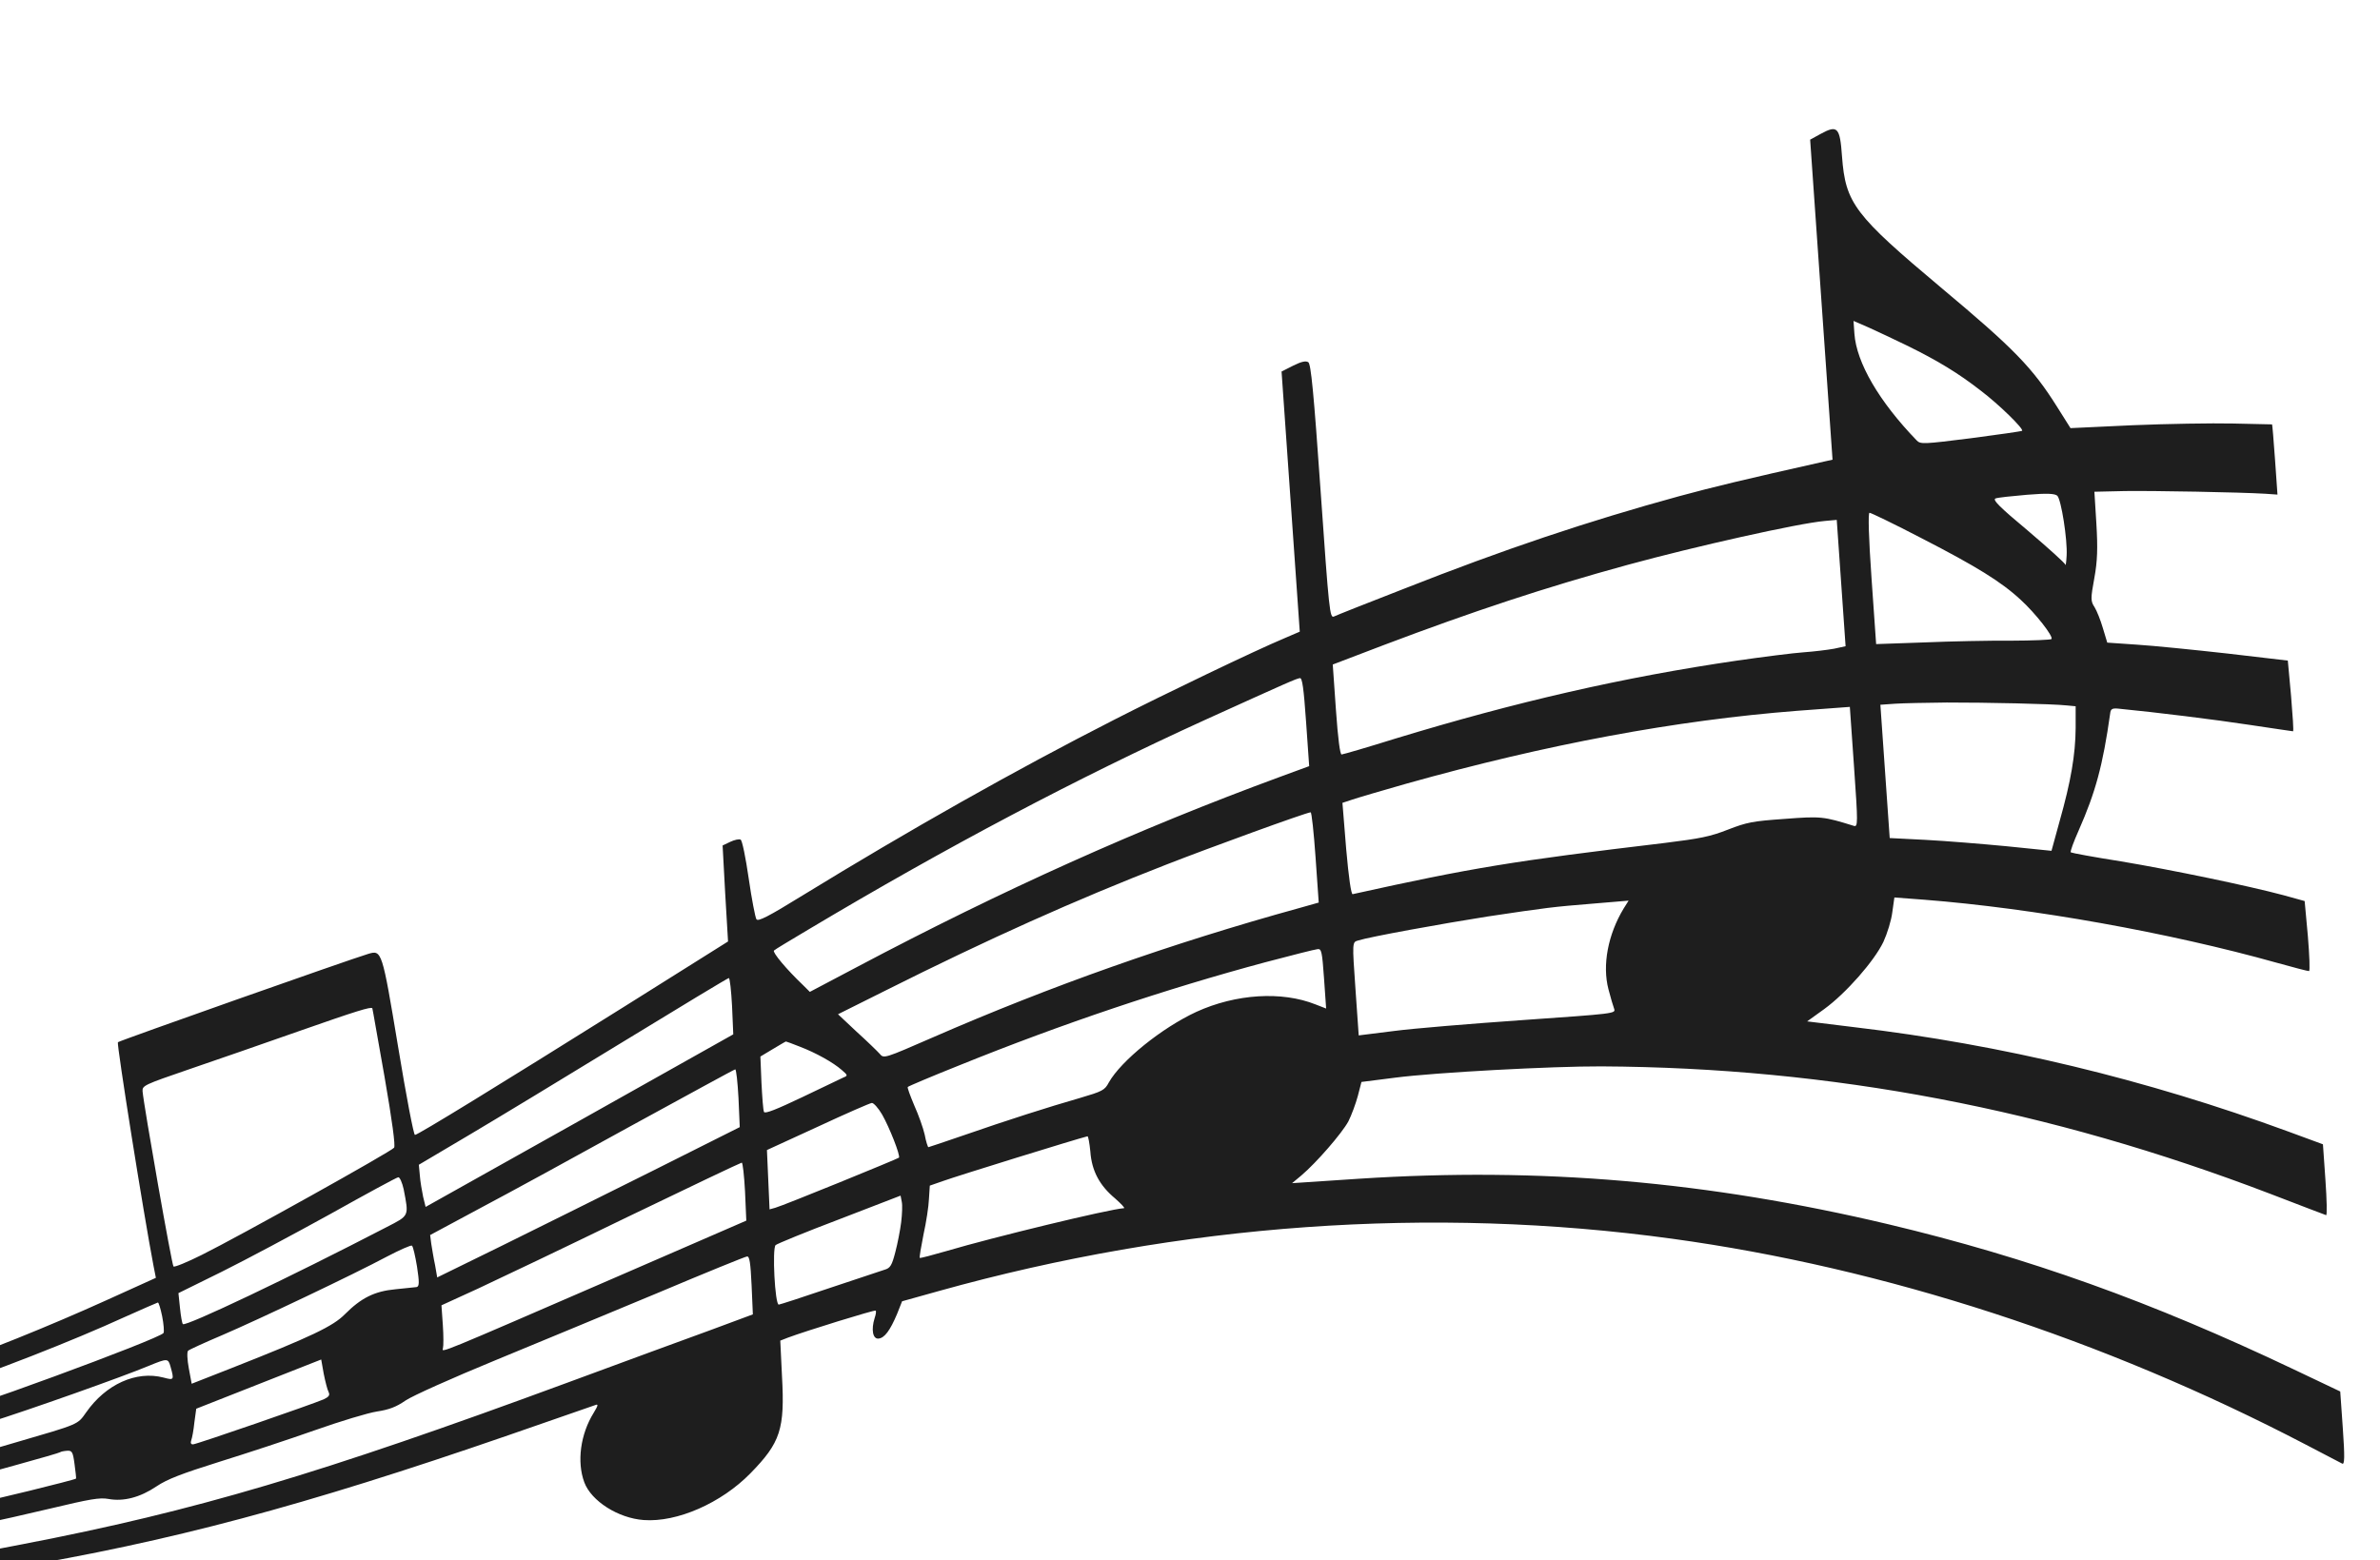 <svg width="1470" height="964" viewBox="0 0 1470 964" fill="none" xmlns="http://www.w3.org/2000/svg">
<g clip-path="url(#clip0_90_2)">
<path d="M1124.57 82.688L1118.03 86.272L1124.95 185.208L1131.86 283.997L1126.88 285.09C1075.87 296.547 1058.62 300.731 1037.07 306.555C980.184 322.144 928.787 339.433 867.291 363.68C844.836 372.395 825.316 380.161 823.942 380.852C821.342 382.076 820.884 377.792 815.692 303.589C811.402 242.272 809.708 224.828 808.053 223.754C806.565 222.816 803.913 223.299 798.724 225.895L791.552 229.522L797.169 309.797L802.796 390.22L793.288 394.309C775.329 401.816 718.778 428.991 688.426 444.51C626.495 476.08 561.604 512.769 495.862 553.089C474.357 566.351 468.255 569.457 467.197 567.894C466.486 566.753 464.273 555.448 462.428 542.628C460.593 529.957 458.412 519.096 457.437 518.718C456.61 518.18 453.654 518.834 451.054 520.057L446.315 522.324L447.916 551.979L449.674 581.622L385.661 621.822C307.263 670.915 258.339 700.98 256.295 701.123C255.509 701.178 251.031 677.827 245.827 646.34C236.011 587.345 235.813 586.763 227.458 589.283C215.697 592.785 73.861 642.894 72.822 643.86C71.941 644.814 88.846 750.941 94.806 781.928L96.277 789.416L65.193 803.497C30.585 819.165 -9.975 835.547 -43.29 847.106L-65.346 854.751L-72.585 850.644C-90.823 840.609 -116.054 834.486 -135.402 835.691L-141.69 836.131L-148.121 805.177L-154.72 774.086L-140.203 758.038C-109.721 724.054 -94.072 694.83 -87.557 659.249C-80.452 620.799 -84.753 572.878 -98.85 533.977C-109.61 504.367 -135.745 474.048 -149.894 475.038C-163.257 475.973 -189.258 515.298 -197.741 547.594C-204.762 573.684 -205.135 581.896 -201.838 626.762C-199.32 662.753 -198.059 671.743 -193.161 694.321L-187.229 720.399L-202.154 735.136C-210.429 743.305 -227.714 760.44 -240.709 773.405C-294.053 826.104 -312.06 855.493 -316.578 897.036L-317.708 907.98L-348.836 910.158L-379.964 912.336L-379.623 905.913C-379.241 900.081 -379.785 899.078 -384.593 895.842C-392.062 890.709 -396.997 890.161 -401.779 894.068C-405.219 896.839 -405.734 898.512 -405.278 905.029C-404.801 911.842 -405.064 912.604 -408.208 912.824C-411.352 913.044 -411.876 912.337 -412.269 906.709C-414.187 879.308 -438.925 859.905 -469.267 862.028C-494.263 863.777 -515.226 880.276 -518.848 900.771C-520.543 910.415 -519.306 910.031 -548.742 907.03C-560.521 905.77 -571.01 904.867 -571.954 904.933C-572.74 904.988 -573.422 906.524 -573.288 908.45C-573.07 911.56 -571.624 911.905 -548.716 914.172C-535.512 915.481 -523.283 916.411 -521.868 916.312C-519.195 916.125 -516.346 918.456 -517.668 919.888C-518.255 920.524 -562.981 915.766 -570.033 914.324C-572.275 913.886 -572.852 914.67 -572.666 917.336C-572.365 921.631 -574.136 921.16 -536.694 925.684C-513.284 928.362 -503.811 930.527 -505.731 932.448C-506.024 932.766 -520.527 930.953 -538.069 928.608C-555.464 926.105 -570.292 924.165 -570.921 924.209C-571.707 924.264 -572.065 925.927 -571.93 927.852C-571.743 930.518 -570.57 931.478 -567.227 931.839C-564.849 931.97 -548.575 934.255 -531.023 936.748C-503.253 940.758 -449.736 946.985 -445.649 946.699C-444.863 946.644 -444.161 947.637 -444.078 948.822C-443.995 950.007 -445.338 951.142 -447.067 951.263C-452.412 951.637 -503.602 944.801 -538.434 939.201C-571.358 933.765 -571.515 933.776 -571.277 937.183C-571.091 939.849 -569.603 940.787 -562.551 942.228C-548.919 945.144 -485.354 954.984 -465.915 957.345C-452.051 959.054 -448.038 959.964 -448.228 961.763C-448.439 963.266 -449.97 963.969 -452.506 963.848C-463.289 963.263 -556.665 947.323 -567.95 944.094C-570.213 943.359 -570.8 943.996 -570.583 947.106C-570.344 950.513 -569.202 951.028 -559.426 953.023C-531.69 958.822 -506.405 963.452 -481.486 967.364C-466.46 969.885 -453.99 971.989 -453.665 972.115C-452.02 973.042 -457.582 981.617 -470.905 998.921C-485.246 1017.49 -487.242 1022.84 -480.262 1023.24C-477.726 1023.36 -471.192 1017.4 -454.441 999.406L-431.953 975.359L-404.078 978.618C-366.794 983.153 -353.914 984.335 -322.339 986.293C-307.731 987.355 -295.501 988.285 -295.323 988.57C-294.988 988.845 -291.01 993.775 -286.497 999.562C-264.008 1027.46 -233.85 1045.29 -198.013 1051.71C-186.811 1053.76 -180.638 1053.92 -158.786 1052.39C-144.48 1051.39 -129.733 1049.91 -125.855 1048.9L-118.706 1047.21L-110.511 1087.56C-103.036 1124.4 -102.401 1128.97 -103.363 1140.05C-105.849 1169.99 -123.85 1190.45 -153.87 1197.16C-170.054 1200.68 -186.013 1198.37 -193.774 1191.32C-196.643 1188.69 -196.643 1188.69 -189.484 1187.15C-153.49 1180.02 -140.326 1140.1 -166.152 1116.46C-177.117 1106.51 -188.621 1102.4 -202.759 1103.54C-230.103 1105.6 -248.261 1126.07 -246.375 1153.03C-245.185 1172.3 -237.368 1186.93 -221.94 1199.69C-187.085 1228.21 -132.543 1224.25 -101.852 1190.99C-78.807 1165.86 -76.966 1142.52 -92.43 1070.52L-98.977 1040.17L-89.195 1035.47C-78.344 1030.24 -60.874 1018.01 -52.452 1009.68C-45.509 1002.79 -34.556 987.738 -31.27 980.513L-28.677 974.676L5.682 968.997C104.837 952.385 186.882 930.57 313.831 886.712C341.904 877.008 365.963 868.627 367.504 868.073C369.653 867.178 369.558 868.078 366.725 872.741C358.487 885.969 356.21 903.095 360.885 915.716C365.173 927.323 381.87 937.913 397.589 939.045C418.234 940.578 445.512 928.548 463.5 910.174C482.076 891.163 484.817 882.934 482.988 850.021L481.937 828.216L486.549 826.404C497.787 822.195 540.158 809.11 540.829 809.658C541.321 809.921 540.994 812.028 540.207 814.315C538.011 821.315 539.054 827.196 542.513 826.954C546.286 826.69 549.748 821.982 554.084 811.707L557.172 803.901L579.95 797.544C729.482 755.826 884.167 744.854 1032.83 765.26C1164.27 783.3 1299.26 827.286 1424.04 892.377C1435.35 898.283 1445.52 903.526 1446.67 904.189C1448.14 904.979 1448.28 900.206 1447.04 882.433L1445.44 859.624L1416.52 845.872C1328.6 804.099 1252.93 776.948 1166.49 756.355C1054.52 729.809 951.689 720.93 839.399 728.191L798.042 730.936L803.715 726.223C813.112 718.273 828.752 700.211 832.814 692.783C834.756 688.926 837.413 681.745 838.664 677.044L840.903 668.404L861.729 665.756C886.622 662.526 958.864 658.662 989.047 658.782C1131.13 659.557 1265.3 685.145 1402.14 737.485C1420.49 744.536 1435.91 750.452 1436.72 750.693C1437.37 750.945 1437.15 741.137 1436.3 728.992L1434.76 706.924L1413.36 699.045C1325.47 666.795 1236.45 645.341 1145.49 634.589L1116.17 630.985L1126.7 623.402C1140.08 613.685 1157.64 593.703 1163.29 581.848C1165.62 576.773 1168.2 568.555 1168.79 563.454L1170.06 554.435L1188.48 555.825C1255.83 561.084 1339.99 576.182 1406.22 594.766C1416.53 597.616 1425.38 599.973 1426.17 599.918C1426.8 599.874 1426.43 590.077 1425.44 578.239L1423.46 556.649L1410.57 553.085C1388.51 547.187 1341.38 537.387 1310.05 532.138C1293.6 529.568 1279.67 526.97 1279.01 526.57C1278.51 526.159 1280.77 520.047 1283.91 512.981C1294.27 489.485 1298.8 472.945 1303.34 440.777C1303.63 438.078 1304.53 437.419 1308.18 437.759C1332.2 440.097 1368.22 444.572 1389.62 447.837C1403.98 449.957 1415.96 451.798 1416.28 451.776C1416.75 451.743 1416.06 441.968 1415.06 429.834L1413.06 408.095L1375.63 403.719C1355.09 401.435 1329.95 398.878 1319.8 398.249L1301.54 396.996L1298.86 388.105C1297.41 383.146 1295.11 377.354 1293.69 375.072C1291.22 371.375 1291.26 369.735 1293.54 357.222C1295.49 346.667 1295.72 338.614 1294.82 323.496L1293.6 303.787L1312.52 303.355C1330.68 303.127 1383.19 304.067 1399.21 305.029L1406.68 305.549L1405.15 283.777C1404.32 271.928 1403.48 262.164 1403.33 262.175C1403.01 262.197 1392.25 261.908 1379.12 261.636C1366.14 261.353 1338.21 261.819 1317.1 262.701L1278.84 264.485L1270.67 251.513C1255.37 227.133 1243.97 215.429 1199.5 178.206C1145.29 132.735 1139.9 125.671 1137.71 96.652C1136.45 78.583 1134.92 77.053 1124.57 82.688ZM1177.63 213.373C1196.77 222.75 1209.48 230.493 1223.35 241.28C1234.69 249.863 1250.12 265.006 1248.94 266.131C1248.65 266.449 1234.41 268.487 1217.35 270.723C1187.91 274.42 1186.18 274.541 1183.79 272.029C1160.63 248.05 1146.62 224.026 1145.37 206.105L1144.82 198.255L1154.27 202.356C1159.33 204.681 1169.94 209.595 1177.63 213.373ZM1270.71 306.281C1273.08 308.645 1277.03 333.374 1276.45 343.237C1276.26 347.269 1275.81 349.831 1275.74 348.942C1275.52 347.916 1265.06 338.527 1252.63 327.936C1234.85 313.107 1230.43 308.653 1232.59 307.907C1234.13 307.352 1242.91 306.44 1252.02 305.654C1264.43 304.637 1269.19 304.899 1270.71 306.281ZM1186.92 332.534C1220.51 349.83 1236.2 359.449 1248.2 370.664C1257.14 378.82 1268.42 393.212 1267.1 394.792C1266.51 395.28 1255.32 395.765 1242.06 395.801C1228.78 395.688 1204.64 396.186 1188.42 396.875L1158.79 397.906L1155.96 357.472C1154.18 331.997 1153.75 316.846 1154.69 316.78C1155.48 316.725 1170.03 323.744 1186.92 332.534ZM1137.2 360.273L1139.92 399.226L1132.77 400.769C1128.71 401.499 1120.25 402.537 1113.96 402.977C1107.67 403.417 1089.35 405.741 1073.09 408.07C1002.56 418.363 936.478 433.554 861.611 456.355C844.451 461.723 829.587 466.037 828.643 466.103C827.7 466.169 826.408 456.734 825.123 438.369L823.175 410.524L855.18 398.313C909.819 377.671 954.13 362.962 1005.28 348.964C1046.98 337.563 1110.6 323.289 1127.08 321.838L1134.46 321.172L1137.2 360.273ZM806.693 445.909L808.61 473.309L790.59 479.928C703.569 511.914 619.478 549.649 529.447 597.324L500.195 612.766L496.289 608.872C485.796 598.89 477.001 588.343 478.029 587.229C478.616 586.592 488.168 580.864 498.937 574.455C585.68 522.693 665.519 480.642 744.211 444.774C795.813 421.369 800.562 419.25 802.91 418.937C804.314 418.69 805.232 425.026 806.693 445.909ZM1145.15 473.873C1147.58 508.678 1147.59 511.059 1145 510.198C1126.27 504.365 1124.68 504.179 1102.36 505.889C1082.55 507.275 1078.97 507.972 1067.28 512.511C1056.21 516.858 1050.13 518.027 1028.36 520.741C934.514 531.922 909.212 536.073 835.471 552.396C834.538 552.61 833.027 542.297 831.458 524.398L829.154 495.983L834.867 494.095C838.107 492.975 853.275 488.491 868.611 484.143C955.374 459.766 1035.22 444.951 1110.01 439.123L1142.55 436.697L1145.15 473.873ZM1202.39 433.998C1226.4 433.956 1267.38 434.809 1276.61 435.801L1282.02 436.315L1282.02 449.859C1281.89 466.091 1279.1 482.658 1272.13 507.257L1267.1 525.618L1239.41 522.792C1224.14 521.331 1201.58 519.486 1189.37 518.852L1167.17 517.726L1164.29 476.552L1161.41 435.377L1170.53 434.739C1175.4 434.398 1189.76 434.138 1202.39 433.998ZM-128.566 540.521C-121.537 543.899 -116.649 552.784 -112.303 569.745C-102.671 608.066 -119.621 652.562 -160.664 695.917C-168.457 704.202 -168.761 704.372 -169.785 701.02C-175.534 682.074 -180.255 634.926 -178.477 612.923C-175.638 574.474 -163.377 548.761 -144.192 540.721C-136.675 537.516 -134.778 537.532 -128.566 540.521ZM812.548 529.591L814.507 557.583L802.578 560.948C723.069 582.883 648.765 609.217 576.406 640.772C545.898 654.069 545.898 654.069 543.312 650.976C541.94 649.435 535.5 643.188 529.091 637.385L517.592 626.581L547.053 611.868C610.546 580.04 664.003 556.059 720.445 534.1C747.356 523.585 806.051 502.213 809.499 501.823C810.118 501.631 811.47 514.187 812.548 529.591ZM1002.77 561.378C993.146 577.381 989.568 596.235 993.455 611.145C994.761 616.262 996.402 621.654 996.987 623.251C997.981 626.158 997.195 626.213 940.127 630.206C908.371 632.428 872.558 635.38 860.819 636.946L839.207 639.649L837.186 610.767C835.186 582.182 835.175 582.034 838.739 581.041C845.689 578.768 891.243 570.521 918.589 566.226C955.955 560.635 958.774 560.289 984.064 558.221L1005.9 556.396L1002.77 561.378ZM452.148 621.486L452.899 638.996L357.896 692.377L262.883 745.61L261.337 739.318C260.617 735.797 259.573 729.916 259.314 726.214L258.691 719.56L289.485 701.331C306.324 691.371 349.062 665.461 384.512 643.781C419.963 622.1 449.52 604.256 450.149 604.212C450.778 604.168 451.642 611.996 452.148 621.486ZM229.968 622.892C230.146 623.178 233.369 642.152 237.511 665.229C242.279 692.727 244.279 707.768 243.419 709.019C241.688 711.373 147.724 763.788 124.669 775.225C115.663 779.724 107.832 782.951 107.161 782.403C106.166 781.728 88.857 683.37 88.058 674.198C87.809 670.643 89.035 670.111 116.805 660.577C132.697 655.149 163.391 644.518 184.976 636.905C219.979 624.633 229.256 621.752 229.968 622.892ZM817.792 604.534L819.087 623.047L812.592 620.525C791.627 612.169 763.319 614.001 738.976 625.081C717.704 634.904 692.43 655.277 684.843 668.756C682.334 673.545 680.803 674.248 666.872 678.348C647.668 683.859 622.017 692.054 595.18 701.373C583.607 705.309 573.889 708.668 573.418 708.701C573.103 708.723 571.911 705.234 571.139 700.972C570.22 696.869 567.271 688.592 564.656 682.821C562.187 676.892 560.252 671.818 560.703 671.489C561.144 671.011 575.412 664.953 592.626 658.093C655.768 632.54 720.133 610.921 781.696 594.409C797.828 590.154 812.262 586.465 813.834 586.355C816.182 586.042 816.621 587.797 817.792 604.534ZM493.87 646.547C504.096 650.446 514.624 656.406 519.839 660.953C523.704 664.255 523.724 664.551 520.957 665.637C519.426 666.34 507.81 671.915 495.428 677.842C479.681 685.344 472.458 688.231 471.893 686.931C471.349 685.927 470.789 677.929 470.314 668.883L469.656 652.706L477.237 648.157C481.483 645.628 485.122 643.438 485.436 643.416C485.593 643.405 489.48 644.771 493.87 646.547ZM456.127 678.36L456.909 696.314L403.492 723.121C374.188 737.822 332.042 758.631 310.056 769.546L270.038 789.164L268.713 781.518C267.794 777.414 266.908 771.523 266.376 768.435L265.678 762.977L296.891 746.207C314.106 737.114 356.255 714.073 390.477 695.157C424.866 676.379 453.469 660.685 454.097 660.641C454.716 660.449 455.6 668.573 456.127 678.36ZM544.833 688.524C549.334 696.395 556.247 713.921 555.23 715.183C554.338 715.989 483.532 744.906 478.878 746.124L475.314 747.118L474.511 728.867L473.698 710.469L505.076 696.069C522.364 688.013 537.388 681.455 538.488 681.378C539.589 681.301 542.499 684.52 544.833 688.524ZM249.32 734.652C252.556 751.542 252.975 750.768 238.947 758.001C178.274 789.483 114.971 819.512 112.971 818.014C112.468 817.603 111.675 813.045 111.165 808.02L110.208 798.859L136.933 785.678C151.59 778.401 181.743 762.301 203.95 750.031C226.146 737.613 245.018 727.363 245.962 727.297C246.895 727.083 248.401 730.549 249.32 734.652ZM673.448 711.376C674.288 723.373 679.185 732.406 688.748 740.37C692.455 743.682 695.01 746.331 694.224 746.386C684.634 747.057 613.177 764.41 584.853 772.792C576.027 775.345 568.427 777.365 568.092 777.09C567.757 776.816 568.884 770.338 570.399 762.641C572.082 755.082 573.599 745.152 573.759 740.676L574.29 732.453L582.309 729.659C590.937 726.526 665.469 703.451 671.685 701.974C672.156 701.941 672.918 706.055 673.448 711.376ZM460.169 736.122L460.951 754.076L380.457 789.029C270.367 836.768 272.674 835.863 273.577 832.971C273.956 831.605 273.982 825.204 273.515 818.539L272.666 806.394L295.321 796.027C307.713 790.249 349.146 770.532 387.34 751.934C425.544 733.484 457.5 718.3 458.129 718.256C458.758 718.212 459.632 726.188 460.169 736.122ZM556.602 755.123C555.991 759.928 554.37 768.376 552.993 773.533C550.88 781.718 549.894 783.424 546.33 784.418C544.013 785.175 528.729 790.263 512.365 795.724C495.854 801.345 481.797 805.9 481.011 805.955C478.653 806.12 476.836 771.122 479.07 769.18C479.961 768.374 497.773 761.025 518.551 753.171L556.238 738.628L556.979 742.446C557.439 744.497 557.204 750.169 556.602 755.123ZM-172.288 791.687C-172.257 792.131 -170.044 803.436 -167.225 816.634C-164.553 829.991 -162.518 841.011 -162.822 841.181C-162.969 841.34 -167.854 843.766 -173.516 846.395C-193.236 855.811 -209.859 871.114 -217.135 886.804C-221.397 895.883 -220.17 895.351 -247.212 899.476C-256.436 900.865 -259.433 900.926 -259.537 899.445C-259.796 895.742 -247.851 872.284 -239.804 860.856C-228.325 844.276 -216.168 830.626 -193.965 809.277C-176.208 792.11 -172.464 789.169 -172.288 791.687ZM257.562 782.447C259.021 792.019 259.051 794.696 257.342 795.113C256.242 795.19 250.446 795.893 244.325 796.47C231.297 797.679 223.056 801.828 213.019 811.907C205.792 819.259 192.498 825.696 142.838 845.245L118.391 854.844L116.617 845.293C115.615 840.006 115.43 835.107 116.175 834.46C116.762 833.823 126.408 829.427 137.3 824.796C160.459 814.84 218.1 787.44 238.964 776.306C246.89 772.18 253.936 769.008 254.449 769.567C255.109 769.967 256.466 775.826 257.562 782.447ZM464.221 794.033L465.003 811.987L438.826 821.707C424.496 826.877 384.608 841.574 350.265 854.247C197.336 910.639 120.729 933.413 13.952 953.982C-27.828 961.966 -24.506 962.031 -22.644 952.524C-21.676 948.289 -20.227 944.169 -19.325 943.51C-18.423 942.852 -13.297 941.6 -7.994 940.634C-2.837 939.827 14.888 935.759 31.052 931.949C55.758 926.053 61.533 925.053 66.972 926.012C76.256 927.744 86.497 925.092 96.605 918.283C103.243 913.8 112.321 910.337 135.509 903.059C152.208 897.872 178.614 889.178 194.339 883.612C210.064 878.047 227.391 872.816 232.863 871.987C240.21 870.878 244.676 869.226 250.401 865.253C254.774 862.268 279.285 851.325 305.85 840.388C331.954 829.631 377.243 810.834 406.409 798.673C435.564 786.364 460.294 776.298 461.395 776.221C462.956 775.963 463.561 780.088 464.221 794.033ZM100.147 813.107C101.118 817.951 101.439 822.542 101.029 823.464C98.91 827.035 -30.159 874.465 -40.063 875.158C-41.478 875.257 -45.124 872.833 -48.181 869.773L-53.459 864.338L-44.674 861.193C-2.7 846.945 44.202 828.631 77.268 813.517C87.836 808.759 96.883 804.852 97.502 804.66C97.963 804.479 99.186 808.412 100.147 813.107ZM-464.95 876.312C-461.859 877.584 -456.842 881.549 -453.911 885.065C-448.571 891.389 -440.652 909.736 -442.414 911.646C-442.844 912.271 -448.986 912.552 -456.102 912.455C-468.594 912.287 -468.919 912.161 -471.294 907.564C-476.924 897.093 -491.101 893.174 -501.083 899.528C-506.378 902.875 -508.169 902.107 -507.117 896.825C-505.275 887.021 -489.504 875.351 -476.927 874.471C-473.469 874.229 -468.041 875.04 -464.95 876.312ZM105.331 844.297C107.651 852.618 107.504 852.778 100.903 851.007C84.169 846.671 65.33 855.133 53.128 872.656C47.809 880.173 49.035 879.64 10.019 891.003C-30.234 902.749 -26.304 902.474 -30.657 894.444C-32.813 890.725 -34.299 887.555 -34.152 887.396C-33.848 887.226 -21.793 883.405 -7.41 878.976C18.251 870.929 75.29 850.715 92.022 843.74C103.386 839.075 103.857 839.042 105.331 844.297ZM202.951 859.941C203.883 861.959 203.159 862.903 199.95 864.467C193.052 867.48 121.789 892.112 119.273 892.288C118.016 892.376 117.482 891.52 118.144 889.688C118.679 888.311 119.595 883.336 120.06 878.689L121.209 870.274L159.798 855.072L198.387 839.87L199.952 848.69C200.923 853.534 202.229 858.652 202.951 859.941ZM-106.331 889.916L-99.698 892.131L-114.164 895.375C-121.931 897.258 -128.503 898.165 -128.534 897.72C-128.575 897.128 -129.233 894.495 -130.049 891.873L-131.334 887.051L-122.143 887.45C-117.081 887.543 -110.04 888.836 -106.331 889.916ZM-150.165 897.894L-149.006 903.171L-161.615 905.84C-168.47 907.212 -174.413 908.075 -174.748 907.8C-175.586 907.115 -164.911 899.373 -157.918 895.46C-154.573 893.589 -151.827 892.206 -151.659 892.343C-151.491 892.48 -150.844 894.965 -150.165 897.894ZM-447.137 920.906C-443.637 921.257 -441.207 922.128 -441.113 923.461C-440.937 925.979 -441.409 926.012 -457.914 924.935C-467.587 924.421 -471.118 923.626 -471.232 921.997C-471.377 919.923 -466.032 919.549 -447.137 920.906ZM-225.097 910.728C-225.382 913.427 -225.835 915.989 -226.139 916.159C-226.276 916.466 -235.038 917.675 -245.383 918.845L-264.186 921.054L-263.229 916.67C-262.429 912.298 -262.272 912.287 -244.464 909.404C-234.622 907.822 -226.194 906.34 -225.576 906.148C-224.947 906.104 -224.645 908.166 -225.097 910.728ZM-346.894 919.846L-316.637 918.77L-316.378 922.473L-316.129 926.028L-336.943 926.591C-365.806 927.271 -401.03 927.354 -407.223 926.895C-411.038 926.566 -412.201 925.755 -411.539 923.922C-410.888 921.942 -408.393 921.47 -394.025 921.357C-384.875 921.164 -363.59 920.567 -346.894 919.846ZM-77.397 906.049C-74.329 909.258 -72.088 911.929 -72.382 912.247C-73.42 913.213 -122.192 922.876 -123.02 922.339C-123.365 921.916 -124.034 919.135 -124.576 915.899L-125.284 910.293L-105.861 905.659C-95.138 903.123 -85.651 900.971 -84.561 900.746C-83.618 900.68 -80.298 902.978 -77.397 906.049ZM-457.197 932.922C-448.321 933.342 -442.872 934.449 -442.318 935.601C-441.763 936.753 -441.68 937.938 -441.974 938.256C-442.551 939.041 -462.567 937.465 -479.774 935.394C-486.784 934.545 -487.916 934.178 -485.473 932.965C-483.795 932.104 -479.875 931.68 -476.868 931.768C-473.85 932.003 -464.973 932.424 -457.197 932.922ZM46.029 904.408C46.675 909.126 47.122 913.262 46.975 913.421C46.555 914.194 -8.738 927.737 -15.771 928.825L-21.242 929.654L-22.253 921.986C-23.222 914.909 -22.959 914.147 -19.71 913.175C-17.687 912.736 -4.206 908.965 10.207 904.98C24.778 900.984 36.854 897.46 37.147 897.141C37.441 896.823 39.307 896.395 41.35 896.252C44.495 896.032 45.029 896.888 46.029 904.408ZM-146.083 917.85C-145.979 919.331 -145.321 921.964 -144.735 923.561C-143.742 926.468 -144.35 926.808 -156.708 928.566C-163.898 929.664 -174.536 931.153 -180.312 932.152L-191.097 933.8L-188.221 927.496L-185.491 921.352L-172.546 918.958C-151.017 915.07 -146.29 914.888 -146.083 917.85ZM-386.543 935.717C-373.097 935.967 -351.612 935.952 -338.837 935.654C-316.283 935.117 -315.812 935.084 -314.787 938.436C-313.92 941.798 -314.224 941.968 -322.713 942.562C-332.146 943.222 -369.78 942.73 -397.499 941.693C-413.344 941.016 -417.054 939.936 -413.813 936.583C-412.648 935.162 -415.478 935.36 -386.543 935.717ZM-225.345 932.029L-224.353 937.168L-244.476 938.576C-262.555 939.841 -264.62 939.688 -264.786 937.318C-265.148 932.135 -262.852 931.081 -247.959 929.444C-239.794 928.723 -231.493 927.696 -229.774 927.427C-226.965 926.933 -226.117 927.766 -225.345 932.029ZM-61.476 930.386C-60.294 933.726 -59.616 936.655 -60.056 937.133C-60.78 938.076 -86.208 942.683 -107.15 945.935L-118.25 947.604L-119.629 941.45C-120.349 937.928 -120.86 935.136 -120.713 934.977C-120.577 934.67 -108.418 932.331 -93.922 929.53C-79.426 926.73 -67.12 924.232 -66.837 923.766C-65.515 922.334 -63.432 925.016 -61.476 930.386ZM-392.622 950.431C-372.962 951.436 -318.844 952.71 -313.027 952.303C-312.241 952.248 -311.016 953.948 -310.399 955.989L-309.334 959.933L-322.612 959.82C-344.253 959.846 -410.873 956.024 -417.935 954.434C-419.863 953.974 -419.398 949.327 -417.354 949.184C-416.883 949.151 -405.627 949.703 -392.622 950.431ZM-140.653 943.516C-139.933 947.038 -139.411 949.978 -139.558 950.137C-139.705 950.296 -151.297 951.703 -165.405 953.285L-190.8 956.104L-191.236 949.883L-191.66 943.811L-179.408 942.805C-169.043 941.931 -146.047 938.685 -142.954 937.724C-142.336 937.532 -141.363 940.143 -140.653 943.516ZM-219.691 951.874C-218.561 954.474 -217.609 956.789 -217.599 956.937C-217.578 957.233 -226.833 958.179 -237.995 958.96L-258.432 960.39L-260.273 956.649C-261.362 954.641 -262.157 952.316 -262.208 951.575C-262.26 950.835 -253.498 949.626 -242.021 948.823L-221.741 947.404L-219.691 951.874ZM-396.354 964.831C-375.06 966.615 -338.894 968.699 -314.508 969.523C-306.91 969.735 -305.286 970.366 -303.486 973.514C-302.398 975.522 -301.634 977.403 -301.917 977.869C-303.69 979.63 -423.847 969.285 -426.528 967.091C-428.036 965.857 -425.54 963.152 -422.71 962.954C-421.295 962.855 -409.39 963.659 -396.354 964.831ZM-57.399 957.039C-57.779 960.638 -58.484 964.111 -59.072 964.747C-60.089 966.009 -92.613 970.815 -107.685 972.167C-113.344 972.563 -113.512 972.426 -114.576 966.249C-115.286 962.876 -115.65 959.925 -115.357 959.606C-115.084 958.992 -72.896 952.319 -63.484 951.363L-56.891 950.753L-57.399 957.039ZM-229.251 968.766L-211.015 967.49L-206.345 973.266L-201.686 978.893L-214.797 978.917C-250.807 979.056 -250.807 979.056 -252.576 976.352C-255.747 971.662 -255.169 968.645 -251.009 969.396C-249.091 969.708 -239.313 969.47 -229.251 968.766ZM-136.561 963.62C-136.509 964.361 -135.851 966.994 -135.203 969.479L-133.781 973.993L-156.577 975.588L-179.215 977.172L-182.251 972.175C-183.873 969.312 -185.317 966.734 -185.338 966.438C-185.369 965.994 -174.385 964.927 -161.022 963.992C-147.659 963.057 -136.613 962.88 -136.561 963.62ZM-212.185 989.153C-190.889 988.705 -190.889 988.705 -176.116 994.369C-160.369 1000.41 -146.485 1002.42 -146.765 998.417C-146.848 997.232 -151.142 994.556 -156.182 992.527L-165.6 988.87L-149.282 987.282C-140.331 986.507 -132.785 985.979 -132.293 986.242C-130.942 987.487 -123.812 1023.9 -124.84 1025.01C-127.347 1027.57 -160.057 1029.71 -172.496 1028.05C-198.002 1024.77 -224.192 1011.72 -238.443 995.455L-244.285 988.72L-238.878 989.235C-235.86 989.47 -223.85 989.523 -212.185 989.153ZM-64.272 980.738C-64.127 982.812 -71.891 993.774 -77.345 999.364C-82.809 1004.81 -99.388 1016.24 -102.217 1016.43C-103.318 1016.51 -105.116 1011.13 -106.745 1003.65C-110.848 983.402 -111.237 984.62 -100.755 983.142C-81.963 980.786 -64.355 979.554 -64.272 980.738Z" fill="#1E1E1E"/>
</g>
<defs>
<clipPath id="clip0_90_2">
<rect width="2017.22" height="1201.13" fill="white" transform="translate(-627 140.801) rotate(-4.002)"/>
</clipPath>
</defs>
</svg>
